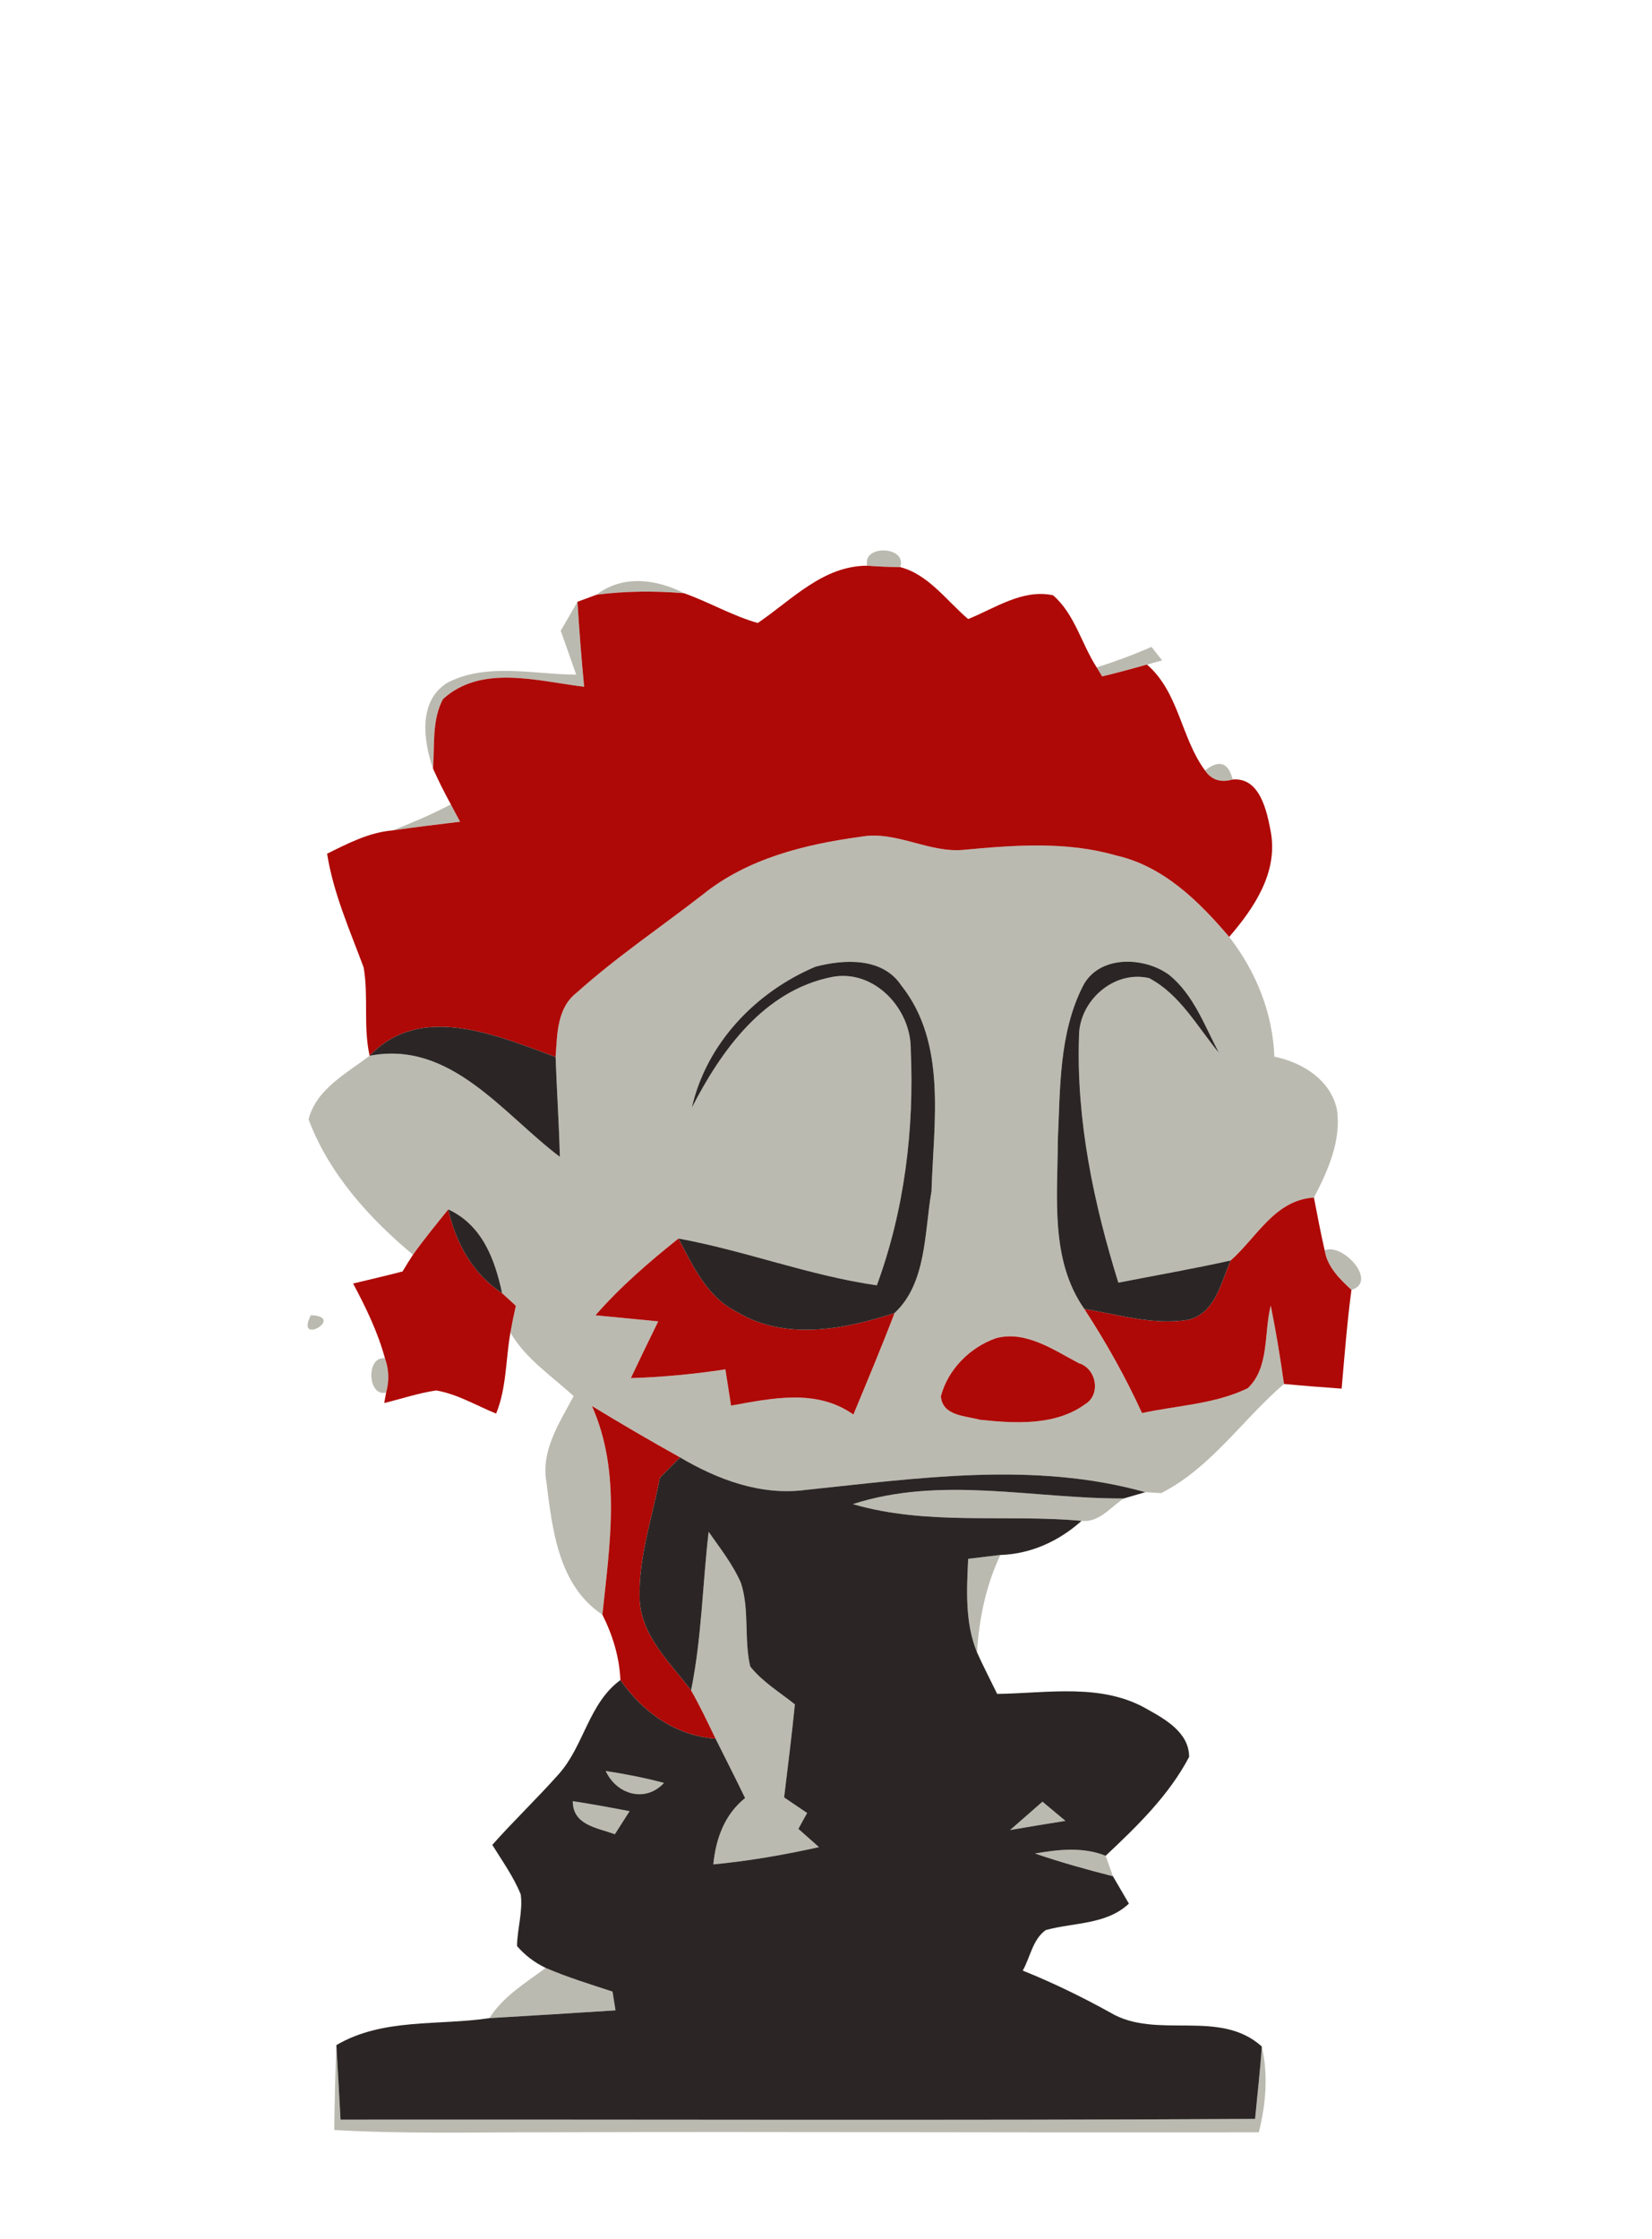 <?xml version="1.0" encoding="UTF-8" ?>
<!DOCTYPE svg PUBLIC "-//W3C//DTD SVG 1.1//EN" "http://www.w3.org/Graphics/SVG/1.1/DTD/svg11.dtd">
<svg width="155pt" height="210pt" viewBox="0 0 155 210" version="1.1" xmlns="http://www.w3.org/2000/svg">
<g id="#bbbab0ff">
<path fill="#bbbab0" opacity="1.00" d=" M 81.37 53.06 C 80.87 51.04 85.15 51.21 84.46 53.19 C 83.43 53.18 82.40 53.14 81.37 53.06 Z" />
<path fill="#bbbab0" opacity="1.00" d=" M 55.96 55.78 C 58.45 53.89 61.55 54.30 64.19 55.64 C 61.45 55.41 58.69 55.43 55.96 55.78 Z" />
<path fill="#bbbab0" opacity="1.00" d=" M 52.61 59.16 C 53.14 58.26 53.66 57.35 54.18 56.44 C 54.35 59.10 54.55 61.76 54.81 64.41 C 50.48 63.90 45.18 62.27 41.56 65.57 C 40.51 67.55 40.79 69.92 40.63 72.09 C 39.72 69.46 39.21 65.72 42.00 64.02 C 45.72 62.12 50.07 63.26 54.06 63.27 C 53.58 61.90 53.10 60.53 52.61 59.16 Z" />
<path fill="#bbbab0" opacity="1.00" d=" M 108.04 60.67 C 108.37 61.09 108.70 61.52 109.04 61.94 C 108.68 62.04 107.97 62.23 107.62 62.33 C 106.22 62.72 104.82 63.11 103.41 63.44 C 103.28 63.23 103.03 62.81 102.90 62.60 C 104.64 62.04 106.36 61.41 108.04 60.67 Z" />
<path fill="#bbbab0" opacity="1.00" d=" M 113.06 72.26 C 114.39 71.22 115.25 71.50 115.66 73.11 C 114.53 73.43 113.66 73.15 113.06 72.26 Z" />
<path fill="#bbbab0" opacity="1.00" d=" M 42.30 75.44 C 42.51 75.85 42.95 76.66 43.17 77.07 C 41.06 77.32 38.96 77.58 36.86 77.88 C 38.71 77.14 40.54 76.38 42.30 75.44 Z" />
<path fill="#bbbab0" opacity="1.00" d=" M 80.75 78.48 C 84.09 77.87 87.15 80.04 90.48 79.70 C 95.23 79.26 100.10 78.89 104.74 80.24 C 109.15 81.23 112.50 84.54 115.33 87.87 C 117.84 91.11 119.41 94.98 119.57 99.10 C 122.20 99.65 124.83 101.26 125.44 104.06 C 125.86 106.98 124.60 109.79 123.28 112.32 C 119.61 112.54 117.93 116.05 115.47 118.22 C 111.97 119.00 108.44 119.61 104.93 120.30 C 102.61 112.85 100.97 105.03 101.24 97.20 C 101.23 93.88 104.51 90.96 107.82 91.74 C 110.72 93.27 112.34 96.30 114.37 98.75 C 113.01 96.18 111.98 93.25 109.64 91.39 C 107.26 89.70 103.07 89.58 101.59 92.51 C 99.35 96.95 99.48 102.09 99.25 106.94 C 99.24 112.26 98.50 118.15 101.74 122.77 C 103.77 125.89 105.60 129.14 107.15 132.53 C 110.46 131.81 113.97 131.70 117.07 130.20 C 119.13 128.25 118.57 125.00 119.23 122.45 C 119.72 124.89 120.13 127.34 120.47 129.80 C 116.58 133.14 113.61 137.67 108.95 140.04 C 108.58 140.02 107.84 139.97 107.46 139.95 C 97.03 137.03 86.15 138.64 75.58 139.74 C 71.40 140.29 67.35 138.78 63.81 136.69 C 61.02 135.14 58.27 133.53 55.54 131.87 C 58.31 138.09 57.20 144.93 56.52 151.44 C 52.38 148.69 51.82 143.44 51.26 138.94 C 50.76 135.98 52.52 133.41 53.82 130.94 C 51.77 129.05 49.30 127.43 47.89 124.98 C 48.04 124.14 48.21 123.30 48.40 122.47 C 47.97 122.08 47.54 121.69 47.11 121.29 C 46.43 118.09 45.24 114.90 42.06 113.43 C 40.93 114.83 39.79 116.22 38.75 117.68 C 34.63 114.25 30.85 110.06 28.95 104.98 C 29.68 102.14 32.52 100.67 34.68 99.02 C 42.29 97.55 47.18 104.47 52.53 108.50 C 52.45 105.38 52.24 102.26 52.13 99.13 C 52.28 97.02 52.25 94.53 54.11 93.10 C 57.83 89.76 62.00 86.96 65.95 83.89 C 70.15 80.51 75.52 79.19 80.75 78.48 M 76.50 90.67 C 70.90 93.04 66.28 97.86 64.91 103.89 C 67.70 98.47 71.69 92.90 78.06 91.63 C 82.03 90.87 85.50 94.62 85.45 98.44 C 85.79 105.91 84.86 113.51 82.27 120.55 C 75.94 119.64 69.94 117.31 63.66 116.16 C 60.89 118.37 58.20 120.69 55.87 123.36 C 57.83 123.55 59.80 123.74 61.76 123.93 C 60.89 125.69 60.04 127.47 59.19 129.25 C 62.16 129.16 65.12 128.88 68.06 128.43 C 68.24 129.56 68.42 130.70 68.59 131.83 C 72.45 131.14 76.61 130.22 80.07 132.67 C 81.38 129.51 82.71 126.35 83.93 123.15 C 86.96 120.34 86.73 115.54 87.40 111.71 C 87.59 105.29 88.88 97.85 84.56 92.42 C 82.81 89.78 79.21 89.95 76.50 90.67 M 93.45 125.51 C 91.00 126.37 88.95 128.43 88.28 130.95 C 88.42 132.81 90.58 132.78 91.96 133.16 C 95.21 133.50 98.99 133.74 101.78 131.72 C 103.34 130.81 102.87 128.33 101.21 127.85 C 98.86 126.61 96.22 124.76 93.45 125.51 Z" />
<path fill="#bbbab0" opacity="1.00" d=" M 124.29 117.27 C 125.99 116.54 129.32 120.21 126.80 120.98 C 125.70 119.96 124.53 118.82 124.29 117.27 Z" />
<path fill="#bbbab0" opacity="1.00" d=" M 29.17 123.35 C 32.51 123.50 27.63 126.33 29.17 123.35 Z" />
<path fill="#bbbab0" opacity="1.00" d=" M 36.23 130.61 C 34.46 131.04 34.34 127.13 36.12 127.40 C 36.50 128.45 36.53 129.52 36.23 130.61 Z" />
<path fill="#bbbab0" opacity="1.00" d=" M 80.02 141.07 C 88.32 138.39 96.97 140.58 105.44 140.54 C 104.21 141.34 103.12 142.83 101.48 142.64 C 94.33 141.99 87.01 143.11 80.02 141.07 Z" />
<path fill="#bbbab0" opacity="1.00" d=" M 66.49 143.67 C 67.57 145.22 68.76 146.72 69.52 148.47 C 70.34 151.00 69.79 153.73 70.39 156.30 C 71.54 157.74 73.15 158.71 74.58 159.85 C 74.29 162.76 73.92 165.67 73.57 168.58 C 74.29 169.06 75.01 169.55 75.73 170.04 C 75.45 170.53 75.18 171.03 74.91 171.53 C 75.55 172.10 76.20 172.67 76.84 173.24 C 73.57 173.97 70.27 174.54 66.93 174.86 C 67.16 172.46 67.98 170.18 69.91 168.64 C 69.01 166.77 68.06 164.93 67.14 163.07 C 66.40 161.55 65.68 160.01 64.84 158.54 C 65.84 153.64 65.91 148.62 66.49 143.67 Z" />
<path fill="#bbbab0" opacity="1.00" d=" M 90.84 146.20 C 91.60 146.11 93.10 145.93 93.86 145.84 C 92.50 148.71 91.86 151.83 91.67 154.98 C 90.53 152.19 90.70 149.14 90.84 146.20 Z" />
<path fill="#bbbab0" opacity="1.00" d=" M 56.83 166.10 C 58.67 166.38 60.50 166.74 62.30 167.22 C 60.54 169.11 57.86 168.31 56.83 166.10 Z" />
<path fill="#bbbab0" opacity="1.00" d=" M 53.74 168.93 C 55.52 169.20 57.30 169.53 59.07 169.87 C 58.72 170.41 58.04 171.49 57.69 172.03 C 56.03 171.42 53.75 171.19 53.74 168.93 Z" />
<path fill="#bbbab0" opacity="1.00" d=" M 94.77 171.64 C 95.78 170.75 96.80 169.87 97.81 168.98 C 98.53 169.58 99.25 170.18 99.97 170.78 C 98.23 171.05 96.50 171.34 94.77 171.64 Z" />
<path fill="#bbbab0" opacity="1.00" d=" M 97.11 173.84 C 99.31 173.46 101.60 173.20 103.74 174.05 C 103.91 174.53 104.25 175.49 104.42 175.97 C 101.96 175.35 99.51 174.66 97.11 173.84 Z" />
<path fill="#bbbab0" opacity="1.00" d=" M 51.20 184.57 C 53.24 185.45 55.36 186.10 57.47 186.79 C 57.54 187.23 57.68 188.11 57.75 188.55 C 53.81 188.80 49.87 189.05 45.92 189.28 C 47.21 187.23 49.31 185.98 51.20 184.57 Z" />
<path fill="#bbbab0" opacity="1.00" d=" M 31.36 199.77 C 31.40 197.11 31.45 194.46 31.56 191.81 C 31.70 194.14 31.82 196.47 31.95 198.80 C 60.55 198.77 89.16 198.89 117.76 198.73 C 117.97 196.47 118.24 194.20 118.39 191.94 C 119.01 194.61 118.77 197.34 118.11 199.99 C 95.74 200.04 73.37 199.91 51.00 199.99 C 44.45 199.98 37.90 200.15 31.36 199.77 Z" />
</g>
<g id="#ae0906ff">
<path fill="#ae0906" opacity="1.00" d=" M 71.10 58.43 C 74.29 56.27 77.21 53.06 81.37 53.06 C 82.40 53.14 83.43 53.18 84.46 53.19 C 87.11 53.87 88.82 56.35 90.84 58.06 C 93.37 57.04 95.95 55.22 98.80 55.83 C 100.83 57.57 101.47 60.39 102.90 62.60 C 103.03 62.81 103.28 63.23 103.41 63.44 C 104.82 63.11 106.22 62.72 107.62 62.33 C 110.63 64.95 110.79 69.18 113.06 72.26 C 113.66 73.15 114.53 73.43 115.66 73.11 C 118.22 72.89 118.87 76.09 119.23 78.01 C 119.93 81.81 117.68 85.15 115.33 87.87 C 112.50 84.54 109.15 81.23 104.74 80.24 C 100.10 78.89 95.23 79.26 90.48 79.70 C 87.15 80.04 84.09 77.87 80.75 78.48 C 75.52 79.19 70.15 80.51 65.95 83.89 C 62.00 86.96 57.83 89.76 54.11 93.10 C 52.25 94.53 52.28 97.02 52.13 99.13 C 46.64 97.14 39.51 93.97 34.68 99.02 C 34.07 96.29 34.59 93.46 34.12 90.74 C 32.82 87.23 31.28 83.79 30.69 80.07 C 32.65 79.10 34.64 78.06 36.86 77.88 C 38.96 77.58 41.06 77.32 43.17 77.07 C 42.95 76.66 42.51 75.85 42.30 75.44 C 41.70 74.34 41.14 73.23 40.63 72.09 C 40.79 69.92 40.51 67.55 41.56 65.57 C 45.18 62.27 50.48 63.90 54.81 64.41 C 54.55 61.76 54.35 59.10 54.18 56.44 C 54.63 56.28 55.51 55.95 55.96 55.78 C 58.69 55.43 61.45 55.41 64.19 55.64 C 66.53 56.47 68.70 57.75 71.10 58.43 Z" />
<path fill="#ae0906" opacity="1.00" d=" M 115.47 118.22 C 117.93 116.05 119.61 112.54 123.28 112.32 C 123.60 113.97 123.91 115.63 124.29 117.27 C 124.53 118.82 125.70 119.96 126.80 120.98 C 126.39 124.06 126.15 127.15 125.88 130.24 C 124.08 130.11 122.27 129.97 120.47 129.80 C 120.13 127.34 119.72 124.89 119.23 122.45 C 118.57 125.00 119.13 128.25 117.07 130.20 C 113.97 131.70 110.46 131.81 107.15 132.53 C 105.60 129.14 103.77 125.89 101.74 122.77 C 104.96 123.29 108.24 124.32 111.51 123.78 C 114.05 123.14 114.55 120.28 115.47 118.22 Z" />
<path fill="#ae0906" opacity="1.00" d=" M 38.75 117.68 C 39.79 116.22 40.93 114.83 42.06 113.43 C 42.76 116.60 44.36 119.47 47.11 121.29 C 47.54 121.69 47.97 122.08 48.40 122.47 C 48.21 123.30 48.04 124.14 47.89 124.98 C 47.44 127.51 47.54 130.15 46.55 132.58 C 44.70 131.83 42.92 130.75 40.93 130.41 C 39.27 130.65 37.68 131.19 36.05 131.59 L 36.23 130.61 C 36.53 129.52 36.50 128.45 36.12 127.40 C 35.45 124.93 34.33 122.63 33.13 120.38 C 34.68 120.01 36.23 119.65 37.77 119.25 C 38.08 118.72 38.41 118.20 38.75 117.68 Z" />
<path fill="#ae0906" opacity="1.00" d=" M 55.87 123.36 C 58.20 120.69 60.89 118.37 63.66 116.16 C 65.02 118.75 66.35 121.66 69.12 123.03 C 73.64 125.77 79.19 124.70 83.93 123.15 C 82.71 126.35 81.38 129.51 80.07 132.67 C 76.61 130.22 72.45 131.14 68.59 131.83 C 68.42 130.70 68.24 129.56 68.06 128.43 C 65.12 128.88 62.16 129.16 59.19 129.25 C 60.04 127.47 60.89 125.69 61.76 123.93 C 59.80 123.74 57.83 123.55 55.87 123.36 Z" />
<path fill="#ae0906" opacity="1.00" d=" M 93.45 125.51 C 96.22 124.76 98.86 126.61 101.21 127.85 C 102.87 128.33 103.34 130.81 101.78 131.72 C 98.99 133.74 95.21 133.50 91.96 133.16 C 90.58 132.78 88.42 132.81 88.28 130.95 C 88.95 128.43 91.00 126.37 93.45 125.51 Z" />
<path fill="#ae0906" opacity="1.00" d=" M 55.54 131.87 C 58.27 133.53 61.02 135.14 63.81 136.69 C 63.17 137.32 62.54 137.96 61.91 138.60 C 61.20 142.33 59.92 146.01 60.01 149.84 C 60.08 153.38 62.86 155.90 64.84 158.54 C 65.68 160.01 66.40 161.55 67.14 163.07 C 63.37 162.79 60.31 160.59 58.21 157.57 C 58.12 155.42 57.48 153.35 56.52 151.44 C 57.20 144.93 58.31 138.09 55.54 131.87 Z" />
</g>
<g id="#2b2625ff">
<path fill="#2b2625" opacity="1.00" d=" M 76.50 90.67 C 79.21 89.95 82.81 89.78 84.56 92.42 C 88.88 97.85 87.59 105.29 87.40 111.71 C 86.73 115.54 86.96 120.34 83.93 123.15 C 79.19 124.70 73.64 125.77 69.12 123.03 C 66.35 121.66 65.02 118.75 63.66 116.16 C 69.94 117.31 75.94 119.64 82.27 120.55 C 84.86 113.51 85.79 105.91 85.45 98.44 C 85.50 94.62 82.03 90.87 78.06 91.63 C 71.69 92.90 67.70 98.47 64.91 103.89 C 66.28 97.86 70.90 93.04 76.50 90.67 Z" />
<path fill="#2b2625" opacity="1.00" d=" M 101.59 92.51 C 103.07 89.58 107.26 89.70 109.64 91.39 C 111.98 93.25 113.01 96.18 114.37 98.75 C 112.34 96.30 110.72 93.27 107.82 91.74 C 104.51 90.96 101.23 93.88 101.24 97.20 C 100.97 105.03 102.61 112.85 104.93 120.30 C 108.44 119.61 111.97 119.00 115.47 118.22 C 114.55 120.28 114.05 123.14 111.51 123.78 C 108.24 124.32 104.96 123.29 101.74 122.77 C 98.50 118.15 99.24 112.26 99.25 106.94 C 99.48 102.09 99.35 96.95 101.59 92.51 Z" />
<path fill="#2b2625" opacity="1.00" d=" M 34.68 99.02 C 39.51 93.97 46.64 97.14 52.13 99.13 C 52.24 102.26 52.45 105.38 52.53 108.50 C 47.18 104.47 42.29 97.55 34.68 99.02 Z" />
<path fill="#2b2625" opacity="1.00" d=" M 42.06 113.43 C 45.24 114.90 46.43 118.09 47.11 121.29 C 44.36 119.47 42.76 116.60 42.06 113.43 Z" />
<path fill="#2b2625" opacity="1.00" d=" M 61.91 138.60 C 62.54 137.96 63.17 137.32 63.81 136.69 C 67.35 138.78 71.40 140.29 75.58 139.74 C 86.15 138.64 97.03 137.03 107.46 139.95 C 106.96 140.10 105.95 140.39 105.44 140.54 C 96.97 140.58 88.32 138.39 80.02 141.07 C 87.01 143.11 94.33 141.99 101.48 142.64 C 99.36 144.54 96.73 145.75 93.86 145.84 C 93.10 145.93 91.60 146.11 90.84 146.20 C 90.70 149.14 90.53 152.19 91.67 154.98 C 92.26 156.29 92.93 157.57 93.56 158.87 C 98.29 158.81 103.43 157.81 107.72 160.35 C 109.43 161.30 111.57 162.55 111.57 164.78 C 109.67 168.39 106.69 171.28 103.74 174.05 C 101.60 173.20 99.31 173.46 97.11 173.84 C 99.51 174.66 101.96 175.35 104.42 175.97 C 104.92 176.83 105.42 177.68 105.92 178.54 C 103.79 180.54 100.76 180.29 98.12 181.02 C 96.89 181.89 96.67 183.56 95.96 184.82 C 98.77 185.95 101.50 187.28 104.16 188.75 C 108.52 191.36 114.40 188.34 118.39 191.94 C 118.24 194.20 117.97 196.47 117.76 198.73 C 89.16 198.89 60.55 198.77 31.95 198.80 C 31.82 196.47 31.70 194.14 31.56 191.81 C 35.91 189.25 41.12 190.00 45.92 189.28 C 49.87 189.05 53.81 188.80 57.75 188.55 C 57.68 188.11 57.54 187.23 57.47 186.79 C 55.36 186.10 53.24 185.45 51.20 184.57 C 50.16 184.07 49.26 183.39 48.51 182.52 C 48.53 180.90 49.07 179.30 48.86 177.68 C 48.19 176.02 47.13 174.55 46.19 173.03 C 48.20 170.77 50.39 168.68 52.40 166.42 C 54.80 163.76 55.21 159.77 58.21 157.57 C 60.31 160.59 63.37 162.79 67.14 163.07 C 68.06 164.93 69.01 166.77 69.91 168.64 C 67.98 170.18 67.16 172.46 66.93 174.86 C 70.27 174.54 73.57 173.97 76.84 173.24 C 76.20 172.67 75.55 172.10 74.91 171.53 C 75.18 171.03 75.45 170.53 75.73 170.04 C 75.01 169.55 74.29 169.06 73.57 168.58 C 73.92 165.67 74.29 162.76 74.58 159.85 C 73.15 158.71 71.54 157.74 70.39 156.30 C 69.79 153.73 70.34 151.00 69.52 148.47 C 68.76 146.72 67.57 145.22 66.49 143.67 C 65.91 148.62 65.84 153.64 64.84 158.54 C 62.86 155.90 60.08 153.38 60.01 149.84 C 59.92 146.01 61.20 142.33 61.91 138.60 M 56.83 166.10 C 57.86 168.31 60.54 169.11 62.30 167.22 C 60.50 166.74 58.67 166.38 56.83 166.10 M 53.74 168.93 C 53.75 171.19 56.03 171.42 57.69 172.03 C 58.04 171.49 58.72 170.41 59.07 169.87 C 57.30 169.53 55.52 169.20 53.74 168.93 M 94.77 171.64 C 96.50 171.34 98.23 171.05 99.97 170.78 C 99.25 170.18 98.53 169.58 97.81 168.98 C 96.80 169.87 95.78 170.75 94.77 171.64 Z" />
</g>
</svg>
